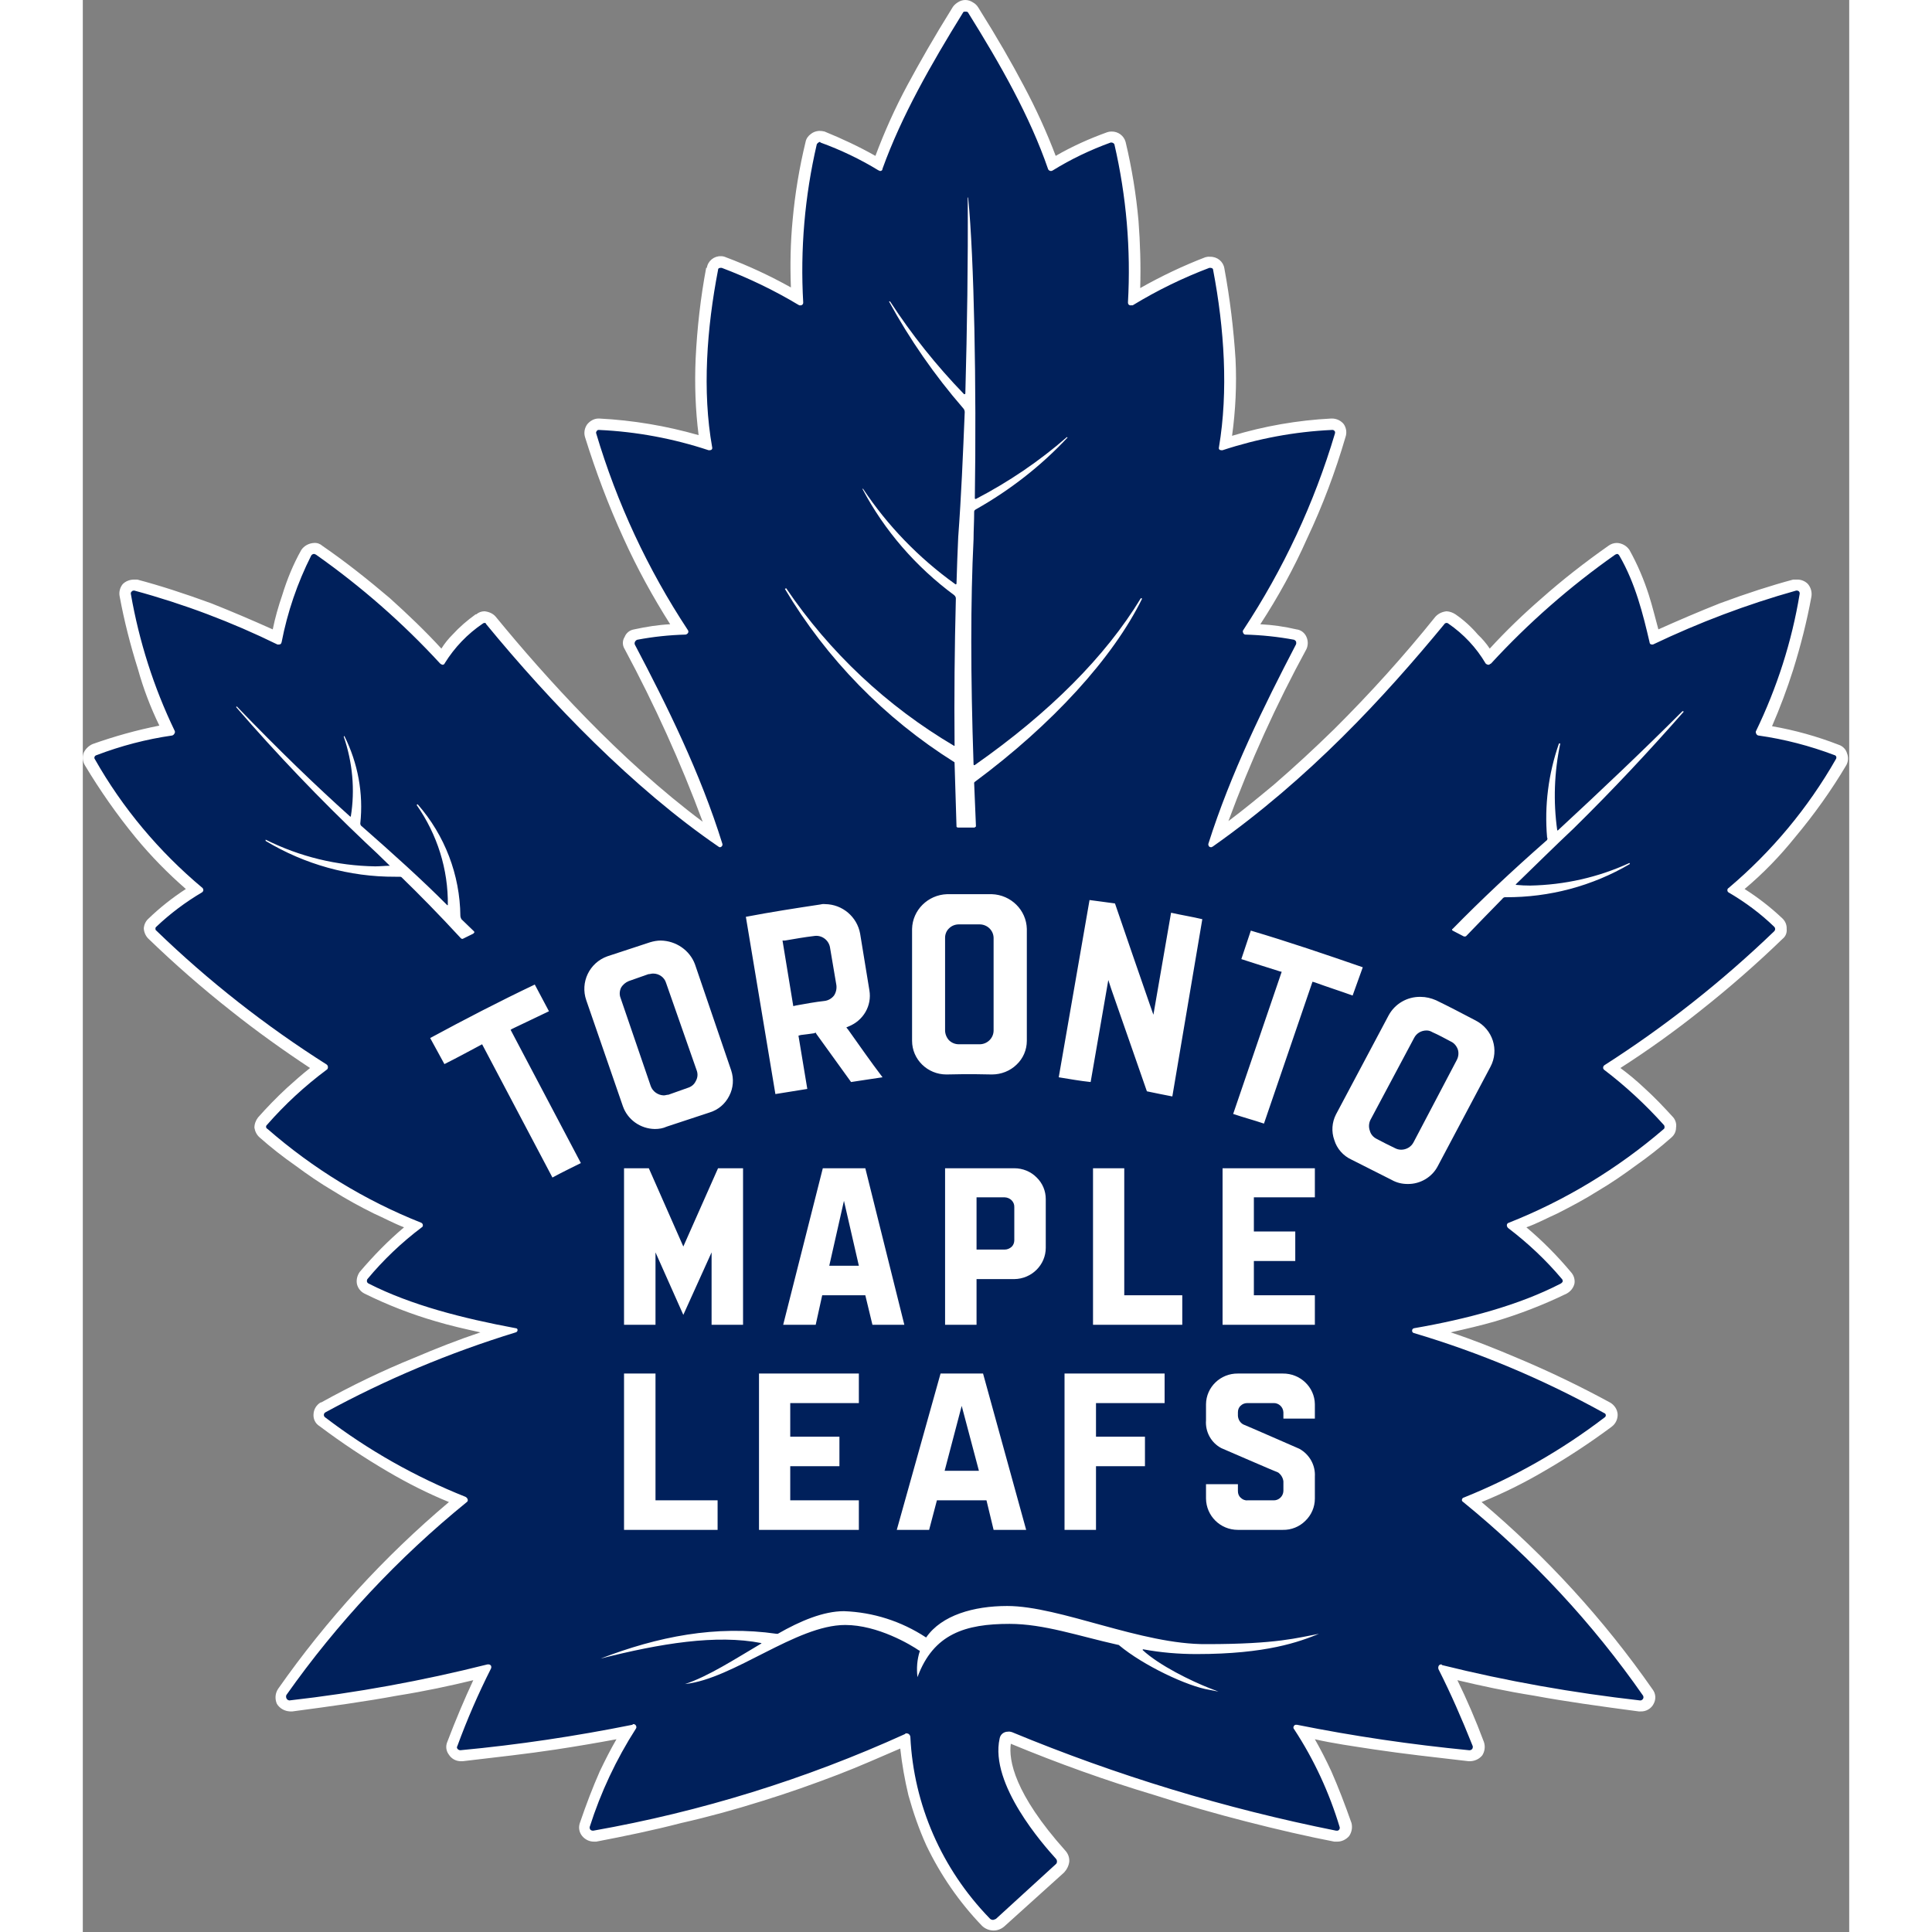 <?xml version="1.0" encoding="UTF-8"?>
<svg xmlns="http://www.w3.org/2000/svg" xmlns:xlink="http://www.w3.org/1999/xlink" width="32px" height="32px" viewBox="0 0 32 35" version="1.1">
<rect x="0" y="0" width="32" height="35" fill="#808080" stroke="none"/>
<g id="surface1">
<path style=" stroke:none;fill-rule:nonzero;fill:rgb(0%,12.549%,35.686%);fill-opacity:1;" d="M 24.781 18.867 C 24.676 18.812 24.566 18.75 24.449 18.699 C 24.418 18.68 24.383 18.668 24.344 18.668 C 24.246 18.668 24.16 18.719 24.117 18.805 L 23.324 20.293 C 23.297 20.352 23.293 20.422 23.316 20.484 C 23.332 20.547 23.375 20.598 23.434 20.629 C 23.539 20.684 23.656 20.746 23.766 20.797 C 23.801 20.816 23.84 20.828 23.883 20.828 C 23.977 20.828 24.066 20.777 24.109 20.691 L 24.891 19.203 C 24.922 19.145 24.93 19.074 24.91 19.012 C 24.887 18.949 24.844 18.895 24.781 18.867 Z M 13.523 22.93 L 14.059 22.93 L 13.789 21.754 Z M 15.922 25.469 L 15.613 26.645 L 16.234 26.645 Z M 15.871 18.918 L 16.254 18.918 C 16.391 18.914 16.5 18.801 16.5 18.668 L 16.5 16.988 C 16.5 16.855 16.391 16.746 16.254 16.746 L 15.871 16.746 C 15.734 16.746 15.625 16.855 15.621 16.988 L 15.621 18.668 C 15.621 18.73 15.648 18.797 15.691 18.844 C 15.738 18.891 15.801 18.918 15.871 18.918 Z M 12.922 18.215 C 13.094 18.184 13.266 18.152 13.449 18.133 C 13.512 18.121 13.57 18.086 13.609 18.035 C 13.648 17.984 13.664 17.914 13.652 17.848 L 13.535 17.156 C 13.508 17.023 13.379 16.934 13.246 16.957 C 13.074 16.977 12.902 17.008 12.73 17.039 L 12.688 17.039 L 12.879 18.227 Z M 16.703 21.691 L 16.191 21.691 L 16.191 22.637 L 16.703 22.637 C 16.75 22.637 16.793 22.617 16.828 22.586 C 16.859 22.555 16.875 22.512 16.875 22.469 L 16.875 21.867 C 16.879 21.773 16.801 21.695 16.703 21.691 Z M 16.703 21.691 "/>
<path style=" stroke:none;fill-rule:nonzero;fill:rgb(0%,12.549%,35.686%);fill-opacity:1;" d="M 16.5 34.875 C 16.449 34.875 16.402 34.855 16.363 34.824 C 15.953 34.402 15.621 33.914 15.375 33.387 C 15.246 33.102 15.141 32.809 15.066 32.504 C 14.98 32.18 14.926 31.852 14.906 31.516 C 14.051 31.91 13.172 32.25 12.27 32.523 C 11.289 32.832 10.293 33.078 9.281 33.262 L 9.25 33.262 C 9.199 33.258 9.152 33.234 9.121 33.195 C 9.098 33.156 9.09 33.105 9.098 33.059 C 9.281 32.461 9.543 31.891 9.879 31.359 C 8.887 31.559 7.883 31.707 6.871 31.801 L 6.848 31.801 C 6.797 31.805 6.75 31.781 6.719 31.738 C 6.688 31.695 6.68 31.641 6.699 31.59 C 6.859 31.141 7.051 30.703 7.266 30.277 C 6.117 30.559 4.949 30.766 3.773 30.898 L 3.754 30.898 C 3.695 30.895 3.641 30.863 3.613 30.812 C 3.59 30.762 3.594 30.703 3.625 30.656 C 4.531 29.363 5.613 28.191 6.84 27.18 C 5.949 26.816 5.113 26.34 4.352 25.766 C 4.309 25.734 4.285 25.68 4.289 25.629 C 4.285 25.574 4.316 25.523 4.363 25.5 C 5.391 24.934 6.477 24.469 7.598 24.117 C 6.75 23.965 5.926 23.703 5.145 23.34 C 5.098 23.324 5.066 23.281 5.07 23.234 C 5.059 23.188 5.07 23.141 5.102 23.109 C 5.371 22.773 5.68 22.473 6.023 22.215 C 5.527 22.012 5.047 21.77 4.59 21.492 C 4.121 21.207 3.684 20.883 3.27 20.523 C 3.207 20.473 3.195 20.379 3.25 20.316 C 3.566 19.957 3.918 19.629 4.301 19.34 C 3.762 18.996 3.242 18.625 2.746 18.227 C 2.227 17.82 1.73 17.391 1.258 16.934 C 1.23 16.902 1.215 16.859 1.215 16.82 C 1.215 16.781 1.23 16.742 1.258 16.715 C 1.496 16.488 1.758 16.289 2.039 16.117 C 1.676 15.812 1.34 15.473 1.043 15.109 C 0.703 14.695 0.398 14.262 0.121 13.805 C 0.102 13.766 0.098 13.723 0.109 13.68 C 0.129 13.637 0.164 13.602 0.207 13.586 C 0.637 13.422 1.082 13.301 1.535 13.227 C 1.176 12.449 0.918 11.625 0.773 10.781 C 0.762 10.738 0.773 10.691 0.809 10.656 C 0.832 10.617 0.879 10.594 0.926 10.594 C 0.941 10.59 0.953 10.594 0.969 10.605 C 1.844 10.844 2.695 11.16 3.516 11.547 C 3.621 11.016 3.805 10.5 4.055 10.016 C 4.082 9.965 4.133 9.934 4.191 9.934 C 4.227 9.934 4.262 9.945 4.289 9.965 C 4.703 10.262 5.105 10.582 5.488 10.918 C 5.848 11.23 6.188 11.559 6.508 11.906 C 6.684 11.637 6.914 11.402 7.18 11.211 C 7.207 11.191 7.242 11.18 7.277 11.18 C 7.32 11.184 7.363 11.203 7.395 11.234 C 8.359 12.41 9.828 14.016 11.434 15.16 C 11.023 13.973 10.516 12.82 9.914 11.715 C 9.887 11.676 9.883 11.625 9.902 11.582 C 9.926 11.539 9.965 11.508 10.008 11.496 C 10.277 11.445 10.551 11.414 10.824 11.402 C 10.117 10.309 9.566 9.125 9.195 7.883 C 9.184 7.836 9.195 7.785 9.227 7.75 C 9.254 7.707 9.297 7.684 9.344 7.684 L 9.355 7.684 C 10.012 7.719 10.66 7.836 11.285 8.031 C 11.207 7.527 11.184 7.02 11.211 6.508 C 11.234 5.961 11.297 5.414 11.402 4.871 C 11.414 4.797 11.477 4.746 11.551 4.746 C 11.57 4.742 11.59 4.746 11.605 4.758 C 12.066 4.93 12.508 5.141 12.934 5.387 C 12.914 4.922 12.922 4.461 12.965 4 C 13.004 3.527 13.082 3.055 13.191 2.594 C 13.207 2.527 13.27 2.48 13.34 2.477 C 13.359 2.477 13.379 2.48 13.395 2.488 C 13.75 2.617 14.09 2.777 14.414 2.973 C 14.754 1.984 15.312 1.051 15.848 0.18 C 15.879 0.133 15.93 0.105 15.988 0.105 C 16.043 0.105 16.094 0.133 16.125 0.18 C 16.48 0.734 16.727 1.176 16.953 1.586 C 17.188 2.035 17.395 2.496 17.574 2.973 C 17.891 2.773 18.227 2.613 18.578 2.488 C 18.598 2.48 18.613 2.477 18.633 2.477 C 18.707 2.473 18.77 2.523 18.785 2.594 C 18.898 3.055 18.977 3.527 19.02 4 C 19.062 4.461 19.07 4.926 19.039 5.387 C 19.465 5.137 19.906 4.926 20.367 4.758 C 20.387 4.75 20.402 4.746 20.422 4.746 C 20.5 4.746 20.562 4.801 20.582 4.871 C 20.688 5.414 20.75 5.961 20.777 6.508 C 20.801 7.02 20.777 7.527 20.699 8.031 C 21.324 7.832 21.973 7.719 22.629 7.684 C 22.68 7.684 22.727 7.707 22.758 7.75 C 22.793 7.781 22.801 7.832 22.777 7.875 C 22.41 9.117 21.863 10.301 21.152 11.391 C 21.426 11.402 21.699 11.438 21.965 11.496 C 22.012 11.504 22.051 11.535 22.07 11.582 C 22.094 11.625 22.094 11.672 22.07 11.715 C 21.516 12.789 20.938 13.941 20.539 15.148 C 22.297 13.891 23.625 12.398 24.578 11.234 C 24.613 11.199 24.66 11.18 24.707 11.18 C 24.738 11.18 24.77 11.191 24.793 11.211 C 25.062 11.398 25.293 11.633 25.469 11.906 C 25.785 11.551 26.125 11.219 26.484 10.906 C 26.859 10.582 27.27 10.27 27.688 9.965 C 27.715 9.945 27.746 9.934 27.781 9.934 C 27.836 9.934 27.891 9.961 27.922 10.004 C 28.184 10.488 28.363 11.008 28.457 11.547 C 29.277 11.156 30.129 10.84 31.008 10.594 L 31.051 10.594 C 31.094 10.594 31.137 10.613 31.168 10.645 C 31.195 10.684 31.211 10.727 31.211 10.773 C 31.059 11.617 30.801 12.438 30.438 13.219 C 30.895 13.289 31.34 13.41 31.766 13.574 C 31.812 13.59 31.848 13.625 31.863 13.672 C 31.883 13.715 31.875 13.766 31.852 13.805 C 31.586 14.262 31.281 14.699 30.941 15.109 C 30.641 15.473 30.305 15.812 29.934 16.117 C 30.219 16.285 30.48 16.484 30.719 16.715 C 30.746 16.742 30.762 16.781 30.762 16.82 C 30.762 16.863 30.746 16.902 30.719 16.934 C 30.25 17.391 29.754 17.82 29.238 18.227 C 28.734 18.625 28.211 18.992 27.676 19.34 C 28.062 19.625 28.414 19.949 28.727 20.316 C 28.777 20.379 28.77 20.473 28.703 20.523 C 28.297 20.883 27.859 21.207 27.395 21.492 C 26.934 21.77 26.453 22.012 25.949 22.215 C 26.297 22.473 26.609 22.773 26.883 23.109 C 26.914 23.141 26.926 23.188 26.914 23.234 C 26.91 23.281 26.875 23.324 26.828 23.34 C 26.055 23.711 25.234 23.973 24.387 24.117 C 25.504 24.473 26.586 24.938 27.609 25.5 C 27.66 25.527 27.691 25.574 27.695 25.629 C 27.699 25.68 27.676 25.73 27.633 25.766 C 26.711 26.426 25.941 26.875 25.137 27.191 C 26.367 28.195 27.449 29.359 28.352 30.656 C 28.391 30.703 28.395 30.773 28.359 30.824 C 28.336 30.879 28.281 30.91 28.223 30.91 C 28.215 30.906 28.207 30.902 28.199 30.898 C 27.027 30.766 25.863 30.559 24.719 30.277 C 24.91 30.676 25.105 31.129 25.285 31.59 C 25.301 31.641 25.293 31.695 25.266 31.738 C 25.234 31.777 25.188 31.801 25.137 31.801 L 25.113 31.801 C 24.102 31.711 23.098 31.562 22.105 31.359 C 22.434 31.895 22.691 32.465 22.875 33.059 C 22.895 33.109 22.887 33.164 22.855 33.207 C 22.82 33.246 22.773 33.266 22.727 33.27 C 22.715 33.273 22.703 33.27 22.695 33.262 C 21.602 33.043 20.52 32.766 19.457 32.43 C 18.418 32.105 17.453 31.758 16.801 31.477 C 16.789 31.465 16.789 31.465 16.781 31.465 C 16.754 31.465 16.727 31.48 16.715 31.508 C 16.652 31.832 16.77 32.254 17.07 32.734 C 17.258 33.039 17.477 33.324 17.723 33.586 L 17.723 33.598 C 17.785 33.672 17.781 33.777 17.711 33.848 L 16.621 34.824 C 16.59 34.855 16.547 34.875 16.5 34.875 Z M 16.5 34.875 "/>
<path style=" stroke:none;fill-rule:nonzero;fill:rgb(100%,100%,100%);fill-opacity:1;" d="M 15.988 0 C 15.945 0 15.906 0.012 15.871 0.031 C 15.828 0.055 15.789 0.086 15.762 0.125 C 15.41 0.691 15.164 1.125 14.938 1.543 C 14.715 1.957 14.523 2.387 14.359 2.824 C 14.062 2.656 13.754 2.512 13.438 2.383 C 13.406 2.375 13.375 2.371 13.34 2.371 C 13.285 2.375 13.234 2.391 13.191 2.426 C 13.141 2.461 13.105 2.512 13.094 2.57 C 12.98 3.039 12.902 3.512 12.859 3.988 C 12.82 4.395 12.812 4.801 12.828 5.207 C 12.449 4.996 12.055 4.812 11.648 4.66 C 11.621 4.648 11.594 4.641 11.562 4.641 C 11.434 4.637 11.324 4.727 11.305 4.852 L 11.293 4.852 C 11.191 5.395 11.129 5.945 11.102 6.5 C 11.082 6.961 11.098 7.426 11.156 7.883 C 10.57 7.715 9.965 7.613 9.355 7.582 L 9.344 7.582 C 9.262 7.582 9.188 7.625 9.137 7.688 C 9.09 7.754 9.074 7.84 9.098 7.918 C 9.293 8.543 9.523 9.156 9.797 9.754 C 10.039 10.289 10.324 10.809 10.641 11.309 C 10.422 11.32 10.203 11.355 9.988 11.402 C 9.91 11.414 9.844 11.465 9.816 11.539 C 9.773 11.605 9.773 11.691 9.816 11.758 C 10.359 12.77 10.832 13.812 11.23 14.887 C 9.73 13.766 8.383 12.273 7.48 11.172 C 7.43 11.113 7.355 11.082 7.277 11.074 C 7.223 11.074 7.168 11.094 7.129 11.129 L 7.117 11.129 C 6.965 11.238 6.824 11.359 6.699 11.496 C 6.621 11.574 6.555 11.656 6.496 11.75 C 6.207 11.434 5.887 11.129 5.562 10.836 C 5.176 10.508 4.77 10.184 4.344 9.891 C 4.301 9.852 4.246 9.832 4.191 9.836 C 4.098 9.84 4.008 9.887 3.957 9.965 C 3.812 10.223 3.699 10.5 3.613 10.781 C 3.543 10.984 3.484 11.191 3.441 11.402 C 3.066 11.234 2.691 11.074 2.328 10.93 C 1.836 10.75 1.387 10.605 0.988 10.5 L 0.926 10.5 C 0.848 10.5 0.773 10.531 0.723 10.582 C 0.672 10.645 0.652 10.727 0.668 10.805 C 0.75 11.25 0.863 11.691 1 12.125 C 1.098 12.477 1.227 12.816 1.387 13.145 C 0.973 13.227 0.57 13.34 0.176 13.48 C 0.105 13.512 0.047 13.57 0.016 13.637 C -0.012 13.711 -0.004 13.793 0.035 13.859 C 0.309 14.316 0.617 14.758 0.957 15.172 C 1.234 15.508 1.539 15.82 1.867 16.105 C 1.625 16.262 1.398 16.441 1.191 16.641 C 1.141 16.684 1.109 16.75 1.105 16.82 C 1.109 16.891 1.141 16.961 1.191 17.008 C 1.664 17.465 2.164 17.902 2.68 18.309 C 3.141 18.676 3.625 19.023 4.117 19.348 C 3.969 19.465 3.828 19.59 3.699 19.707 C 3.508 19.883 3.336 20.062 3.176 20.242 C 3.133 20.297 3.109 20.363 3.109 20.43 C 3.121 20.5 3.152 20.562 3.207 20.609 C 3.41 20.789 3.625 20.957 3.848 21.113 C 4.07 21.277 4.297 21.434 4.535 21.574 C 4.773 21.723 5.02 21.859 5.273 21.984 C 5.457 22.066 5.637 22.164 5.82 22.234 C 5.527 22.48 5.262 22.754 5.016 23.043 C 4.973 23.105 4.953 23.18 4.965 23.254 C 4.98 23.332 5.031 23.398 5.102 23.434 C 5.52 23.641 5.953 23.809 6.398 23.938 C 6.645 24.012 6.914 24.074 7.203 24.137 C 6.797 24.273 6.398 24.43 6.004 24.598 C 5.426 24.832 4.863 25.105 4.32 25.406 L 4.309 25.406 C 4.234 25.449 4.184 25.531 4.18 25.617 C 4.172 25.703 4.211 25.789 4.289 25.836 C 4.684 26.133 5.094 26.406 5.52 26.656 C 5.879 26.867 6.25 27.055 6.633 27.211 C 5.457 28.203 4.418 29.34 3.539 30.594 C 3.484 30.676 3.477 30.777 3.516 30.867 C 3.566 30.949 3.656 31 3.754 31.004 L 3.797 31.004 C 4.504 30.91 5.125 30.824 5.691 30.719 C 6.207 30.637 6.656 30.539 7.074 30.438 C 6.914 30.781 6.754 31.16 6.602 31.559 C 6.57 31.637 6.582 31.723 6.633 31.789 C 6.68 31.863 6.762 31.906 6.848 31.906 L 6.883 31.906 C 7.512 31.832 8.07 31.77 8.562 31.695 C 8.969 31.633 9.336 31.57 9.668 31.508 C 9.559 31.695 9.465 31.883 9.367 32.086 C 9.238 32.379 9.121 32.684 9.004 33.027 C 8.977 33.109 8.992 33.195 9.047 33.262 C 9.098 33.324 9.176 33.363 9.258 33.363 L 9.301 33.363 C 9.828 33.262 10.34 33.156 10.836 33.027 C 11.336 32.914 11.832 32.777 12.301 32.629 C 12.773 32.484 13.246 32.316 13.684 32.148 C 14.07 32 14.445 31.832 14.809 31.676 C 14.84 31.961 14.891 32.246 14.957 32.523 C 15.043 32.832 15.148 33.137 15.281 33.43 C 15.535 33.961 15.875 34.457 16.289 34.887 C 16.344 34.941 16.422 34.973 16.5 34.973 C 16.574 34.973 16.641 34.945 16.695 34.898 L 17.777 33.922 C 17.828 33.867 17.863 33.797 17.871 33.723 C 17.875 33.648 17.848 33.578 17.797 33.523 C 16.875 32.492 16.77 31.883 16.812 31.59 C 17.668 31.945 18.539 32.258 19.426 32.523 C 19.984 32.703 20.531 32.859 21.066 32.996 C 21.645 33.145 22.191 33.27 22.672 33.363 L 22.727 33.363 C 22.809 33.363 22.887 33.324 22.941 33.262 C 22.988 33.191 23.004 33.109 22.984 33.027 C 22.863 32.684 22.746 32.379 22.617 32.086 C 22.523 31.883 22.426 31.695 22.32 31.508 C 22.641 31.582 23.004 31.633 23.41 31.695 C 23.914 31.77 24.461 31.832 25.105 31.906 L 25.137 31.906 C 25.219 31.902 25.297 31.867 25.352 31.801 C 25.398 31.73 25.41 31.641 25.383 31.559 C 25.234 31.16 25.07 30.781 24.902 30.438 C 25.328 30.539 25.777 30.637 26.293 30.719 C 26.859 30.824 27.48 30.91 28.188 31.004 L 28.223 31.004 C 28.32 31.008 28.414 30.953 28.457 30.867 C 28.504 30.781 28.496 30.68 28.438 30.605 C 27.559 29.344 26.52 28.207 25.34 27.211 C 25.727 27.055 26.105 26.867 26.465 26.656 C 26.891 26.41 27.301 26.141 27.695 25.848 C 27.77 25.793 27.809 25.707 27.805 25.617 C 27.797 25.527 27.742 25.449 27.664 25.406 C 27.117 25.109 26.559 24.84 25.98 24.598 C 25.586 24.43 25.191 24.273 24.781 24.137 C 25.062 24.074 25.328 24.012 25.586 23.938 C 26.031 23.805 26.465 23.637 26.883 23.434 C 26.953 23.395 27.004 23.332 27.023 23.254 C 27.035 23.18 27.012 23.102 26.957 23.043 C 26.715 22.754 26.445 22.48 26.152 22.234 C 26.348 22.164 26.527 22.066 26.711 21.984 C 26.957 21.859 27.215 21.723 27.449 21.574 C 27.688 21.434 27.914 21.277 28.137 21.113 C 28.359 20.957 28.574 20.789 28.777 20.609 C 28.832 20.562 28.863 20.5 28.863 20.43 C 28.875 20.363 28.855 20.293 28.812 20.242 C 28.648 20.062 28.48 19.883 28.285 19.707 C 28.148 19.578 28.008 19.461 27.855 19.348 C 28.355 19.027 28.84 18.68 29.305 18.309 C 29.82 17.902 30.32 17.465 30.793 17.008 C 30.848 16.965 30.875 16.898 30.867 16.828 C 30.871 16.758 30.844 16.691 30.793 16.641 C 30.582 16.441 30.352 16.262 30.105 16.105 C 30.441 15.824 30.746 15.508 31.016 15.172 C 31.363 14.758 31.676 14.32 31.949 13.859 C 31.984 13.793 31.988 13.715 31.961 13.648 C 31.941 13.574 31.883 13.516 31.809 13.492 C 31.418 13.34 31.012 13.227 30.602 13.156 C 30.746 12.824 30.875 12.48 30.984 12.137 C 31.121 11.699 31.234 11.254 31.316 10.805 C 31.328 10.723 31.305 10.645 31.254 10.582 C 31.203 10.527 31.125 10.496 31.051 10.5 L 30.984 10.5 C 30.59 10.605 30.141 10.75 29.656 10.93 C 29.293 11.074 28.918 11.234 28.543 11.402 C 28.488 11.203 28.438 10.992 28.371 10.781 C 28.281 10.5 28.164 10.223 28.02 9.965 C 27.969 9.887 27.883 9.84 27.793 9.836 C 27.734 9.836 27.68 9.855 27.633 9.891 C 27.211 10.188 26.805 10.504 26.422 10.844 C 26.094 11.129 25.781 11.43 25.488 11.75 C 25.426 11.656 25.355 11.574 25.273 11.496 C 25.156 11.359 25.02 11.234 24.867 11.129 C 24.82 11.098 24.766 11.078 24.707 11.074 C 24.629 11.082 24.559 11.113 24.504 11.172 C 23.934 11.883 23.32 12.562 22.672 13.207 C 22.309 13.562 21.945 13.898 21.578 14.215 C 21.301 14.445 21.031 14.668 20.754 14.875 C 21.148 13.805 21.621 12.762 22.168 11.758 C 22.199 11.688 22.199 11.609 22.168 11.539 C 22.137 11.465 22.066 11.41 21.988 11.402 C 21.773 11.352 21.555 11.32 21.332 11.309 C 21.656 10.812 21.941 10.293 22.18 9.754 C 22.461 9.16 22.691 8.547 22.875 7.918 C 22.902 7.84 22.891 7.754 22.844 7.684 C 22.793 7.621 22.715 7.582 22.629 7.582 L 22.617 7.582 C 22.008 7.613 21.402 7.719 20.82 7.895 C 20.883 7.438 20.906 6.973 20.883 6.508 C 20.848 5.957 20.781 5.406 20.68 4.859 C 20.66 4.738 20.551 4.648 20.422 4.652 C 20.395 4.648 20.363 4.652 20.336 4.66 C 19.93 4.816 19.535 5.004 19.156 5.219 C 19.168 4.812 19.156 4.406 19.125 4 C 19.082 3.52 19.004 3.043 18.891 2.57 C 18.859 2.457 18.754 2.379 18.633 2.383 C 18.609 2.383 18.582 2.387 18.559 2.395 C 18.234 2.512 17.922 2.652 17.625 2.824 C 17.461 2.391 17.266 1.965 17.047 1.555 C 16.824 1.133 16.578 0.703 16.223 0.137 C 16.199 0.098 16.168 0.066 16.125 0.043 C 16.086 0.016 16.035 0 15.988 0 Z M 15.988 0.211 C 16.008 0.211 16.031 0.211 16.039 0.23 C 16.621 1.164 17.156 2.102 17.488 3.066 C 17.496 3.086 17.52 3.098 17.539 3.098 C 17.551 3.098 17.562 3.094 17.574 3.086 C 17.902 2.883 18.254 2.715 18.621 2.582 L 18.633 2.582 C 18.656 2.582 18.676 2.594 18.688 2.613 C 18.906 3.555 18.988 4.52 18.934 5.48 C 18.934 5.496 18.938 5.508 18.949 5.52 C 18.957 5.527 18.973 5.535 18.988 5.531 L 19.02 5.531 C 19.461 5.262 19.926 5.035 20.41 4.852 L 20.422 4.852 C 20.445 4.852 20.477 4.859 20.477 4.891 C 20.68 5.953 20.754 7.086 20.582 8.105 C 20.574 8.137 20.594 8.156 20.625 8.156 L 20.648 8.156 C 21.289 7.945 21.953 7.82 22.629 7.789 L 22.641 7.789 C 22.656 7.789 22.668 7.797 22.68 7.812 C 22.688 7.824 22.688 7.84 22.684 7.852 C 22.309 9.113 21.75 10.312 21.023 11.414 C 21.012 11.426 21.012 11.445 21.02 11.461 C 21.023 11.477 21.039 11.492 21.055 11.496 C 21.352 11.504 21.652 11.535 21.945 11.59 C 21.961 11.598 21.973 11.609 21.98 11.625 C 21.984 11.641 21.984 11.66 21.977 11.676 C 21.398 12.789 20.797 14.004 20.391 15.285 C 20.387 15.301 20.391 15.316 20.402 15.332 C 20.41 15.344 20.426 15.348 20.445 15.348 C 20.453 15.348 20.453 15.34 20.465 15.34 C 22.223 14.102 23.582 12.621 24.664 11.309 C 24.672 11.293 24.691 11.285 24.707 11.285 C 24.719 11.285 24.73 11.289 24.738 11.297 C 25.016 11.488 25.246 11.734 25.414 12.02 C 25.43 12.035 25.449 12.043 25.469 12.043 C 25.48 12.043 25.488 12.031 25.512 12.02 C 26.188 11.285 26.941 10.625 27.762 10.047 C 27.77 10.043 27.781 10.039 27.793 10.035 C 27.812 10.035 27.824 10.047 27.836 10.066 C 28.125 10.562 28.266 11.129 28.383 11.633 C 28.383 11.645 28.387 11.656 28.395 11.664 C 28.402 11.672 28.414 11.676 28.426 11.676 L 28.445 11.676 C 29.281 11.277 30.148 10.949 31.039 10.699 L 31.051 10.699 C 31.066 10.699 31.082 10.703 31.094 10.719 C 31.102 10.73 31.105 10.746 31.102 10.762 C 30.961 11.621 30.691 12.461 30.309 13.25 C 30.305 13.266 30.309 13.281 30.316 13.293 C 30.324 13.309 30.336 13.32 30.352 13.324 C 30.828 13.391 31.289 13.512 31.734 13.68 C 31.75 13.684 31.762 13.695 31.766 13.711 C 31.77 13.727 31.766 13.742 31.758 13.754 C 31.254 14.637 30.598 15.426 29.816 16.086 C 29.801 16.094 29.793 16.109 29.793 16.125 C 29.793 16.145 29.801 16.16 29.816 16.168 C 30.117 16.344 30.395 16.551 30.641 16.789 C 30.664 16.812 30.664 16.848 30.641 16.871 C 29.699 17.777 28.672 18.59 27.566 19.297 C 27.555 19.305 27.543 19.32 27.543 19.336 C 27.539 19.352 27.547 19.367 27.559 19.379 C 27.949 19.676 28.312 20.012 28.641 20.379 C 28.66 20.398 28.66 20.441 28.641 20.453 C 27.809 21.168 26.859 21.746 25.832 22.152 C 25.789 22.164 25.789 22.215 25.82 22.246 C 26.18 22.52 26.508 22.828 26.797 23.172 C 26.809 23.184 26.812 23.203 26.809 23.219 C 26.801 23.234 26.789 23.246 26.773 23.254 C 26.016 23.645 25.082 23.895 24.117 24.062 C 24.098 24.066 24.082 24.082 24.082 24.102 C 24.078 24.121 24.09 24.141 24.109 24.148 C 25.309 24.504 26.465 24.992 27.559 25.598 C 27.574 25.602 27.59 25.617 27.59 25.633 C 27.594 25.652 27.582 25.672 27.566 25.68 C 26.789 26.273 25.934 26.762 25.02 27.129 C 25 27.133 24.988 27.148 24.984 27.168 C 24.98 27.184 24.992 27.203 25.008 27.211 C 26.254 28.227 27.352 29.406 28.266 30.719 C 28.273 30.734 28.277 30.758 28.266 30.773 C 28.258 30.789 28.242 30.801 28.223 30.805 L 28.211 30.805 C 27 30.668 25.801 30.457 24.621 30.164 C 24.621 30.16 24.621 30.156 24.617 30.156 C 24.617 30.152 24.613 30.152 24.609 30.152 C 24.566 30.152 24.547 30.195 24.559 30.238 C 24.781 30.676 24.984 31.141 25.18 31.633 C 25.184 31.648 25.18 31.668 25.172 31.684 C 25.16 31.695 25.145 31.707 25.125 31.707 L 25.113 31.707 C 24.066 31.605 23.027 31.453 21.996 31.246 L 21.988 31.246 C 21.965 31.242 21.945 31.254 21.938 31.273 C 21.926 31.289 21.93 31.312 21.945 31.328 C 22.305 31.875 22.582 32.477 22.77 33.102 C 22.773 33.117 22.77 33.137 22.758 33.148 C 22.75 33.16 22.73 33.168 22.715 33.164 L 22.703 33.164 C 20.691 32.762 18.727 32.164 16.832 31.379 C 16.809 31.371 16.785 31.367 16.758 31.371 C 16.684 31.371 16.621 31.422 16.609 31.496 C 16.426 32.324 17.41 33.43 17.625 33.668 C 17.641 33.684 17.648 33.703 17.648 33.723 C 17.648 33.742 17.641 33.762 17.625 33.773 L 16.543 34.762 C 16.527 34.77 16.508 34.777 16.492 34.781 C 16.465 34.781 16.441 34.77 16.426 34.75 C 15.562 33.859 15.051 32.695 14.992 31.465 C 14.988 31.43 14.961 31.402 14.926 31.402 C 14.914 31.398 14.902 31.402 14.895 31.414 C 13.098 32.23 11.199 32.82 9.25 33.164 L 9.238 33.164 C 9.219 33.164 9.203 33.156 9.191 33.141 C 9.184 33.129 9.18 33.109 9.184 33.094 C 9.383 32.469 9.664 31.871 10.02 31.316 C 10.031 31.301 10.031 31.281 10.023 31.266 C 10.016 31.246 9.996 31.234 9.977 31.234 C 9.965 31.234 9.965 31.234 9.957 31.246 C 8.926 31.453 7.887 31.609 6.84 31.707 C 6.797 31.707 6.762 31.664 6.785 31.633 C 6.961 31.152 7.164 30.684 7.395 30.227 C 7.402 30.211 7.402 30.191 7.395 30.176 C 7.387 30.164 7.371 30.152 7.352 30.152 L 7.332 30.152 C 6.152 30.449 4.953 30.668 3.742 30.805 C 3.719 30.801 3.699 30.789 3.691 30.77 C 3.68 30.75 3.68 30.727 3.688 30.707 C 4.609 29.402 5.707 28.227 6.957 27.211 C 6.988 27.191 6.977 27.141 6.934 27.117 C 6.023 26.754 5.172 26.273 4.395 25.68 C 4.379 25.672 4.367 25.652 4.367 25.633 C 4.367 25.613 4.379 25.594 4.395 25.586 C 5.492 24.988 6.648 24.504 7.844 24.137 C 7.887 24.125 7.887 24.062 7.844 24.062 C 6.883 23.883 5.949 23.645 5.18 23.254 C 5.164 23.246 5.152 23.234 5.148 23.219 C 5.145 23.203 5.148 23.184 5.156 23.172 C 5.445 22.824 5.777 22.508 6.141 22.234 C 6.156 22.227 6.164 22.207 6.16 22.191 C 6.16 22.176 6.148 22.16 6.133 22.152 C 5.109 21.746 4.168 21.168 3.348 20.453 C 3.332 20.445 3.324 20.434 3.32 20.418 C 3.32 20.402 3.324 20.387 3.336 20.379 C 3.66 20.008 4.02 19.676 4.418 19.379 C 4.434 19.371 4.441 19.352 4.441 19.332 C 4.441 19.316 4.434 19.297 4.418 19.285 C 3.309 18.582 2.273 17.77 1.332 16.859 C 1.32 16.852 1.316 16.84 1.316 16.824 C 1.316 16.809 1.32 16.797 1.332 16.789 C 1.582 16.551 1.859 16.344 2.156 16.168 C 2.172 16.16 2.18 16.145 2.184 16.129 C 2.184 16.113 2.18 16.098 2.168 16.086 C 1.379 15.426 0.719 14.637 0.219 13.754 C 0.207 13.738 0.207 13.723 0.215 13.707 C 0.219 13.695 0.234 13.684 0.25 13.68 C 0.691 13.512 1.152 13.391 1.621 13.324 C 1.641 13.316 1.652 13.305 1.66 13.289 C 1.672 13.273 1.672 13.254 1.664 13.238 C 1.285 12.453 1.02 11.617 0.871 10.762 C 0.867 10.746 0.871 10.73 0.883 10.719 C 0.895 10.703 0.91 10.699 0.926 10.699 L 0.934 10.699 C 1.828 10.941 2.699 11.27 3.527 11.676 L 3.551 11.676 C 3.582 11.676 3.594 11.664 3.602 11.633 C 3.707 11.09 3.887 10.562 4.137 10.066 C 4.148 10.047 4.168 10.035 4.191 10.035 C 4.203 10.035 4.215 10.047 4.223 10.047 C 5.043 10.625 5.797 11.285 6.473 12.02 C 6.484 12.031 6.5 12.039 6.516 12.043 C 6.539 12.043 6.551 12.031 6.559 12.012 C 6.734 11.73 6.969 11.484 7.246 11.297 C 7.254 11.289 7.266 11.285 7.277 11.285 C 7.289 11.285 7.301 11.285 7.309 11.309 C 8.465 12.715 9.965 14.277 11.52 15.34 C 11.531 15.348 11.531 15.348 11.543 15.348 C 11.559 15.348 11.57 15.34 11.578 15.328 C 11.59 15.316 11.59 15.301 11.586 15.285 C 11.188 14.004 10.586 12.789 10 11.676 C 9.988 11.641 10.008 11.605 10.043 11.59 C 10.332 11.535 10.625 11.504 10.922 11.496 C 10.938 11.492 10.957 11.48 10.965 11.465 C 10.973 11.449 10.973 11.43 10.961 11.414 C 10.234 10.312 9.676 9.113 9.301 7.852 C 9.297 7.84 9.297 7.824 9.309 7.812 C 9.316 7.797 9.328 7.789 9.344 7.789 L 9.355 7.789 C 10.031 7.82 10.699 7.945 11.336 8.156 L 11.359 8.156 C 11.371 8.156 11.387 8.152 11.395 8.141 C 11.402 8.133 11.406 8.117 11.402 8.105 C 11.219 7.086 11.305 5.941 11.508 4.891 C 11.508 4.859 11.531 4.852 11.562 4.852 L 11.574 4.852 C 12.059 5.035 12.523 5.258 12.965 5.523 C 12.977 5.531 12.988 5.535 13 5.531 C 13.012 5.535 13.027 5.527 13.035 5.52 C 13.047 5.508 13.051 5.496 13.051 5.48 C 12.996 4.52 13.078 3.555 13.297 2.613 C 13.309 2.594 13.328 2.578 13.352 2.57 C 13.355 2.57 13.355 2.574 13.359 2.574 C 13.363 2.578 13.363 2.578 13.363 2.582 C 13.73 2.715 14.082 2.883 14.414 3.086 C 14.422 3.086 14.434 3.098 14.445 3.098 C 14.457 3.098 14.469 3.094 14.477 3.086 C 14.484 3.078 14.488 3.066 14.488 3.055 C 14.832 2.102 15.367 1.164 15.945 0.23 C 15.953 0.211 15.965 0.211 15.988 0.211 Z M 15.988 0.211 "/>
<path style=" stroke:none;fill-rule:nonzero;fill:rgb(0%,12.549%,35.686%);fill-opacity:1;" d="M 25.973 16.031 C 26.059 16.031 26.145 16.043 26.23 16.043 C 26.848 16.031 27.457 15.891 28.02 15.633 L 28.027 15.645 C 27.352 16.051 26.57 16.258 25.777 16.242 C 25.754 16.242 25.73 16.254 25.715 16.273 C 25.469 16.523 25.254 16.746 25.062 16.957 C 25.051 16.965 25.051 16.965 25.039 16.965 L 25.027 16.965 L 24.816 16.859 C 24.809 16.855 24.805 16.848 24.805 16.84 C 24.805 16.832 24.809 16.824 24.816 16.82 C 25.34 16.293 25.906 15.758 26.508 15.234 C 26.527 15.219 26.539 15.195 26.539 15.172 C 26.477 14.598 26.547 14.016 26.742 13.469 L 26.766 13.469 C 26.656 13.988 26.637 14.52 26.711 15.043 L 26.723 15.043 C 27.523 14.309 28.266 13.598 28.98 12.883 L 29.004 12.891 C 28.395 13.598 27.719 14.309 27.012 15.004 C 26.668 15.328 26.316 15.664 25.973 16.02 L 25.961 16.02 Z M 25.5 19.328 L 24.547 21.125 C 24.449 21.328 24.234 21.457 24 21.449 C 23.898 21.449 23.801 21.426 23.711 21.375 C 23.465 21.25 23.23 21.133 22.984 21.02 C 22.68 20.859 22.559 20.492 22.703 20.188 L 23.656 18.395 C 23.824 18.094 24.199 17.973 24.516 18.121 C 24.75 18.234 24.996 18.363 25.234 18.488 C 25.543 18.648 25.664 19.023 25.5 19.328 Z M 20.176 29.965 C 19.852 29.961 19.531 29.938 19.211 29.891 L 19.199 29.891 C 19.5 30.172 20.078 30.457 20.41 30.582 L 20.574 30.645 L 20.41 30.625 C 20.016 30.562 19.211 30.184 18.773 29.805 C 18.762 29.797 18.762 29.797 18.75 29.797 C 18.035 29.637 17.41 29.418 16.789 29.418 C 15.988 29.418 15.41 29.598 15.121 30.383 C 15.102 30.227 15.113 30.062 15.164 29.91 C 15.164 29.906 15.16 29.906 15.16 29.902 C 15.156 29.902 15.156 29.898 15.152 29.898 C 15 29.797 14.402 29.438 13.812 29.438 C 12.922 29.438 11.789 30.414 10.91 30.508 C 11.328 30.371 11.809 30.059 12.293 29.773 L 12.293 29.766 C 11.477 29.605 10.461 29.773 9.379 30.047 C 10.418 29.648 11.465 29.438 12.57 29.605 C 12.582 29.605 12.582 29.605 12.59 29.598 C 13 29.363 13.418 29.188 13.789 29.188 C 14.32 29.207 14.828 29.371 15.27 29.66 C 15.281 29.668 15.281 29.668 15.281 29.66 C 15.559 29.262 16.137 29.102 16.746 29.102 C 17.703 29.102 19.18 29.797 20.359 29.797 C 21.645 29.797 22.02 29.68 22.395 29.598 C 22.039 29.742 21.461 29.965 20.176 29.965 Z M 9.504 17.324 C 9.762 17.238 10.02 17.156 10.277 17.07 C 10.34 17.051 10.406 17.039 10.469 17.039 C 10.746 17.039 10.992 17.215 11.082 17.469 L 11.746 19.391 C 11.797 19.543 11.785 19.711 11.711 19.852 C 11.637 20 11.508 20.109 11.348 20.156 C 11.09 20.242 10.836 20.324 10.578 20.41 C 10.512 20.441 10.438 20.453 10.363 20.453 C 10.102 20.449 9.871 20.285 9.785 20.043 L 9.121 18.121 C 9.012 17.797 9.18 17.445 9.504 17.324 Z M 8.5 21.332 L 7.234 18.918 L 7.191 18.941 C 6.977 19.055 6.762 19.172 6.551 19.277 L 6.293 18.805 C 6.914 18.469 7.547 18.141 8.188 17.836 L 8.434 18.32 C 8.219 18.426 8.008 18.531 7.781 18.637 L 7.75 18.656 L 9.023 21.07 C 8.852 21.156 8.672 21.238 8.5 21.332 Z M 5.777 15.895 C 5.766 15.883 5.758 15.875 5.746 15.875 L 5.66 15.875 C 4.832 15.883 4.016 15.656 3.312 15.223 L 3.312 15.211 C 3.93 15.52 4.605 15.684 5.297 15.695 C 5.383 15.695 5.477 15.684 5.562 15.684 C 5.414 15.527 5.262 15.379 5.125 15.254 C 4.297 14.48 3.516 13.664 2.777 12.809 L 2.789 12.797 C 3.559 13.598 4.234 14.246 4.844 14.793 L 4.855 14.793 C 4.934 14.309 4.887 13.809 4.727 13.344 L 4.738 13.332 C 4.984 13.824 5.086 14.375 5.027 14.918 C 5.027 14.941 5.039 14.961 5.059 14.973 C 5.605 15.453 6.133 15.926 6.602 16.398 C 6.609 15.754 6.414 15.117 6.047 14.582 L 6.055 14.57 C 6.551 15.133 6.828 15.848 6.84 16.59 C 6.84 16.609 6.84 16.629 6.859 16.641 C 6.934 16.723 7.008 16.797 7.086 16.871 L 7.086 16.891 C 7.086 16.902 7.086 16.902 7.074 16.914 L 6.883 17.008 L 6.871 17.008 C 6.859 17.008 6.848 17.008 6.848 16.996 C 6.441 16.555 6.09 16.199 5.777 15.895 Z M 11.391 24 L 11.391 22.688 L 10.879 23.82 L 10.375 22.688 L 10.375 24 L 9.805 24 L 9.805 21.164 L 10.254 21.164 L 10.879 22.582 L 11.508 21.164 L 11.961 21.164 L 11.961 24 Z M 11.5 27.18 L 11.5 27.715 L 9.805 27.715 L 9.805 24.883 L 10.375 24.883 L 10.375 27.18 Z M 13.363 16.387 C 13.391 16.379 13.418 16.375 13.449 16.379 C 13.766 16.379 14.031 16.605 14.082 16.914 L 14.25 17.941 C 14.297 18.215 14.145 18.484 13.887 18.594 L 13.832 18.613 L 13.867 18.656 C 14.07 18.949 14.285 19.234 14.488 19.527 C 14.305 19.547 14.113 19.57 13.918 19.602 C 13.715 19.309 13.5 19.023 13.297 18.73 L 13.277 18.707 L 13.254 18.719 C 13.168 18.73 13.094 18.742 13.008 18.75 L 12.965 18.762 L 13.125 19.727 C 12.934 19.758 12.742 19.789 12.559 19.832 L 12.023 16.609 C 12.461 16.523 12.914 16.453 13.363 16.387 Z M 16.875 23.172 L 16.191 23.172 L 16.191 24 L 15.621 24 L 15.621 21.164 L 16.875 21.164 C 17.027 21.164 17.172 21.223 17.277 21.328 C 17.387 21.434 17.445 21.574 17.445 21.723 L 17.445 22.605 C 17.445 22.914 17.191 23.168 16.875 23.172 Z M 15.023 18.855 L 15.023 16.828 C 15.031 16.488 15.309 16.211 15.656 16.199 L 16.469 16.199 C 16.816 16.211 17.094 16.488 17.102 16.828 L 17.102 18.855 C 17.102 19.02 17.035 19.176 16.914 19.289 C 16.797 19.402 16.637 19.465 16.469 19.465 C 16.02 19.453 15.719 19.465 15.645 19.465 C 15.48 19.465 15.32 19.402 15.203 19.289 C 15.086 19.172 15.02 19.02 15.023 18.855 Z M 15.539 24.883 L 16.32 24.883 L 17.09 27.715 L 16.5 27.715 L 16.371 27.18 L 15.473 27.18 L 15.332 27.715 L 14.746 27.715 Z M 13.395 23.465 L 13.277 24 L 12.699 24 L 13.406 21.164 L 14.176 21.164 L 14.883 24 L 14.305 24 L 14.188 23.465 Z M 13.707 26.027 L 13.707 26.562 L 12.816 26.562 L 12.816 27.18 L 14.059 27.18 L 14.059 27.715 L 12.25 27.715 L 12.25 24.883 L 14.059 24.883 L 14.059 25.418 L 12.816 25.418 L 12.816 26.027 Z M 12.742 10.656 C 13.527 11.816 14.566 12.793 15.785 13.512 L 15.793 13.512 L 15.793 13.5 C 15.785 12.621 15.793 11.727 15.816 10.855 C 15.816 10.824 15.805 10.793 15.785 10.773 C 15.09 10.262 14.523 9.605 14.125 8.852 L 14.133 8.852 C 14.578 9.523 15.145 10.113 15.805 10.582 C 15.816 10.582 15.828 10.582 15.828 10.57 C 15.836 10.246 15.848 9.984 15.859 9.73 C 15.914 8.996 15.945 8.23 15.977 7.465 C 15.977 7.438 15.965 7.41 15.945 7.391 C 15.434 6.793 14.984 6.145 14.605 5.461 L 14.625 5.449 C 15.02 6.051 15.469 6.617 15.965 7.141 L 15.977 7.141 C 15.98 7.141 15.98 7.137 15.984 7.137 C 15.984 7.133 15.988 7.133 15.988 7.129 C 16.02 5.934 16.031 4.746 16.031 3.578 L 16.039 3.578 C 16.148 4.672 16.191 7.012 16.16 9.02 L 16.16 9.027 C 16.16 9.031 16.164 9.035 16.168 9.035 C 16.172 9.035 16.176 9.031 16.18 9.027 C 16.777 8.73 17.332 8.355 17.828 7.918 L 17.84 7.926 C 17.359 8.441 16.797 8.879 16.18 9.227 C 16.164 9.234 16.152 9.254 16.148 9.27 C 16.148 9.449 16.148 9.605 16.137 9.766 C 16.082 10.898 16.082 12.23 16.137 13.859 C 16.137 13.867 16.148 13.867 16.16 13.867 C 17.508 12.926 18.527 11.906 19.168 10.844 L 19.191 10.844 C 18.664 11.918 17.562 13.133 16.16 14.164 C 16.148 14.172 16.148 14.184 16.148 14.203 C 16.16 14.457 16.168 14.707 16.18 14.973 C 16.18 14.973 16.18 14.977 16.176 14.98 C 16.176 14.98 16.172 14.98 16.168 14.98 C 16.168 14.992 16.16 14.992 16.148 14.992 L 15.859 14.992 C 15.848 14.992 15.828 14.98 15.828 14.973 C 15.816 14.605 15.805 14.234 15.793 13.836 C 15.793 13.816 15.793 13.805 15.785 13.805 C 14.523 13.012 13.473 11.938 12.719 10.668 Z M 18.301 24 L 18.301 21.164 L 18.867 21.164 L 18.867 23.465 L 19.918 23.465 L 19.918 24 Z M 19.242 26.027 L 19.242 26.562 L 18.355 26.562 L 18.355 27.715 L 17.785 27.715 L 17.785 24.883 L 19.598 24.883 L 19.598 25.418 L 18.355 25.418 L 18.355 26.027 Z M 19.395 18.383 L 19.715 16.547 C 19.906 16.578 20.102 16.609 20.281 16.652 L 19.727 19.863 C 19.574 19.832 19.426 19.801 19.277 19.781 C 19.062 19.16 18.848 18.531 18.633 17.922 L 18.578 17.766 L 18.258 19.602 C 18.066 19.582 17.871 19.547 17.68 19.527 L 18.238 16.316 C 18.387 16.336 18.547 16.355 18.699 16.379 C 18.91 16.988 19.125 17.617 19.34 18.227 Z M 20.348 26.887 L 20.926 26.887 L 20.926 27.004 C 20.922 27.098 21 27.176 21.098 27.18 L 21.57 27.18 C 21.668 27.18 21.746 27.102 21.75 27.004 L 21.75 26.836 C 21.75 26.77 21.711 26.711 21.656 26.676 C 21.645 26.676 20.625 26.227 20.625 26.227 C 20.441 26.129 20.332 25.938 20.348 25.73 L 20.348 25.438 C 20.348 25.289 20.41 25.145 20.516 25.039 C 20.625 24.938 20.773 24.879 20.926 24.883 L 21.738 24.883 C 22.055 24.879 22.316 25.129 22.32 25.438 L 22.32 25.699 L 21.75 25.699 L 21.75 25.586 C 21.746 25.488 21.668 25.41 21.57 25.406 L 21.098 25.406 C 21 25.41 20.922 25.488 20.926 25.586 L 20.926 25.648 C 20.926 25.711 20.965 25.77 21.023 25.797 C 21.031 25.805 22.039 26.246 22.039 26.246 C 22.223 26.348 22.332 26.543 22.32 26.75 L 22.32 27.148 C 22.32 27.301 22.258 27.445 22.148 27.551 C 22.043 27.656 21.895 27.719 21.738 27.715 L 20.926 27.715 C 20.605 27.715 20.352 27.461 20.348 27.148 Z M 20.648 21.164 L 22.32 21.164 L 22.32 21.691 L 21.215 21.691 L 21.215 22.309 L 21.965 22.309 L 21.965 22.844 L 21.215 22.844 L 21.215 23.465 L 22.32 23.465 L 22.32 24 L 20.648 24 Z M 21.688 17.598 C 21.449 17.523 21.215 17.449 20.988 17.375 L 21.16 16.859 C 21.848 17.059 22.523 17.293 23.188 17.523 L 23.004 18.035 C 22.777 17.953 22.555 17.879 22.32 17.797 L 22.277 17.785 L 21.398 20.355 C 21.215 20.293 21.023 20.242 20.84 20.18 L 21.73 17.605 Z M 21.688 17.598 "/>
<path style=" stroke:none;fill-rule:nonzero;fill:rgb(0%,12.549%,35.686%);fill-opacity:1;" d="M 10.523 19.844 C 10.551 19.844 10.582 19.84 10.609 19.832 C 10.727 19.789 10.844 19.75 10.961 19.707 C 11.023 19.688 11.078 19.645 11.113 19.59 C 11.137 19.531 11.141 19.465 11.125 19.402 L 10.566 17.805 C 10.535 17.703 10.438 17.637 10.332 17.637 C 10.309 17.637 10.277 17.648 10.254 17.648 C 10.129 17.691 10.008 17.73 9.891 17.773 C 9.832 17.797 9.781 17.84 9.75 17.895 C 9.723 17.953 9.719 18.02 9.742 18.078 L 10.289 19.676 C 10.32 19.777 10.414 19.844 10.523 19.844 Z M 10.523 19.844 "/>
<path style=" stroke:none;fill-rule:nonzero;fill:rgb(100%,100%,100%);fill-opacity:1;" d="M 24.891 19.203 L 24.109 20.691 C 24.066 20.777 23.977 20.828 23.883 20.828 C 23.84 20.828 23.801 20.816 23.766 20.797 C 23.656 20.746 23.539 20.684 23.434 20.629 C 23.375 20.598 23.332 20.547 23.316 20.484 C 23.293 20.422 23.297 20.352 23.324 20.293 L 24.117 18.805 C 24.16 18.719 24.246 18.668 24.344 18.668 C 24.383 18.668 24.418 18.68 24.449 18.699 C 24.566 18.75 24.676 18.812 24.781 18.867 C 24.844 18.895 24.887 18.949 24.91 19.012 C 24.93 19.074 24.922 19.145 24.891 19.203 Z M 25.234 18.488 C 24.996 18.363 24.75 18.234 24.516 18.121 C 24.426 18.082 24.332 18.059 24.234 18.059 C 23.992 18.055 23.77 18.184 23.656 18.395 L 22.703 20.188 C 22.629 20.332 22.617 20.5 22.672 20.652 C 22.719 20.809 22.832 20.938 22.984 21.008 C 23.23 21.133 23.465 21.25 23.711 21.375 C 23.801 21.426 23.898 21.449 24 21.449 C 24.23 21.453 24.445 21.324 24.547 21.125 L 25.5 19.328 C 25.664 19.023 25.543 18.648 25.234 18.488 Z M 14.059 25.418 L 14.059 24.883 L 12.25 24.883 L 12.25 27.715 L 14.059 27.715 L 14.059 27.18 L 12.816 27.18 L 12.816 26.562 L 13.707 26.562 L 13.707 26.027 L 12.816 26.027 L 12.816 25.418 Z M 21.398 20.355 L 22.277 17.785 L 22.32 17.797 C 22.543 17.879 22.777 17.953 23.004 18.035 L 23.188 17.523 C 22.523 17.293 21.836 17.059 21.16 16.859 L 20.988 17.375 C 21.215 17.449 21.449 17.523 21.688 17.598 L 21.719 17.605 L 20.84 20.18 C 21.023 20.242 21.215 20.293 21.398 20.355 Z M 19.918 23.465 L 18.867 23.465 L 18.867 21.164 L 18.301 21.164 L 18.301 24 L 19.918 24 Z M 22.32 23.465 L 21.215 23.465 L 21.215 22.844 L 21.965 22.844 L 21.965 22.309 L 21.215 22.309 L 21.215 21.691 L 22.32 21.691 L 22.32 21.164 L 20.648 21.164 L 20.648 24 L 22.32 24 Z M 20.926 27.715 L 21.738 27.715 C 21.895 27.719 22.043 27.656 22.148 27.551 C 22.258 27.445 22.32 27.301 22.32 27.148 L 22.32 26.75 C 22.332 26.543 22.223 26.348 22.039 26.246 C 22.039 26.246 21.031 25.805 21.023 25.805 C 20.965 25.773 20.93 25.715 20.926 25.648 L 20.926 25.586 C 20.926 25.539 20.941 25.496 20.977 25.465 C 21.008 25.434 21.051 25.418 21.098 25.418 L 21.57 25.418 C 21.664 25.414 21.746 25.488 21.75 25.586 L 21.75 25.699 L 22.32 25.699 L 22.32 25.438 C 22.316 25.129 22.055 24.879 21.738 24.883 L 20.926 24.883 C 20.609 24.879 20.352 25.129 20.348 25.438 L 20.348 25.73 C 20.332 25.938 20.441 26.137 20.625 26.234 C 20.625 26.234 21.645 26.676 21.656 26.676 C 21.707 26.715 21.742 26.77 21.75 26.836 L 21.75 27.012 C 21.746 27.109 21.664 27.184 21.57 27.18 L 21.098 27.18 C 21.051 27.184 21.008 27.164 20.977 27.133 C 20.941 27.102 20.926 27.059 20.926 27.012 L 20.926 26.887 L 20.348 26.887 L 20.348 27.148 C 20.352 27.461 20.605 27.715 20.926 27.715 Z M 18.238 16.305 L 17.68 19.516 C 17.871 19.547 18.066 19.582 18.258 19.602 L 18.578 17.754 L 18.633 17.922 C 18.848 18.531 19.062 19.16 19.277 19.77 C 19.426 19.801 19.574 19.832 19.738 19.863 L 20.281 16.652 C 20.102 16.609 19.906 16.578 19.715 16.535 L 19.395 18.383 L 19.34 18.227 C 19.125 17.605 18.91 16.988 18.699 16.367 C 18.547 16.348 18.398 16.324 18.238 16.305 Z M 19.598 25.418 L 19.598 24.883 L 17.785 24.883 L 17.785 27.715 L 18.355 27.715 L 18.355 26.562 L 19.242 26.562 L 19.242 26.027 L 18.355 26.027 L 18.355 25.418 Z M 13.523 22.93 L 13.789 21.754 L 14.059 22.93 Z M 14.305 24 L 14.883 24 L 14.176 21.164 L 13.406 21.164 L 12.688 24 L 13.277 24 L 13.395 23.465 L 14.176 23.465 Z M 12.719 17.039 C 12.902 17.008 13.074 16.977 13.246 16.957 C 13.379 16.934 13.508 17.023 13.535 17.156 L 13.652 17.848 C 13.66 17.914 13.645 17.98 13.609 18.035 C 13.566 18.09 13.504 18.125 13.438 18.133 C 13.266 18.152 13.094 18.184 12.922 18.215 L 12.871 18.227 L 12.676 17.039 Z M 13.125 19.727 L 12.965 18.762 L 13.008 18.75 C 13.082 18.742 13.168 18.73 13.246 18.719 L 13.277 18.707 L 13.289 18.73 C 13.5 19.023 13.707 19.309 13.918 19.602 C 14.113 19.57 14.293 19.547 14.488 19.516 C 14.273 19.234 14.07 18.941 13.867 18.656 L 13.832 18.613 L 13.875 18.594 C 14.141 18.488 14.297 18.219 14.25 17.941 L 14.082 16.914 C 14.027 16.609 13.762 16.383 13.449 16.379 C 13.414 16.375 13.383 16.379 13.352 16.387 C 12.914 16.453 12.461 16.523 12.012 16.609 L 12.547 19.82 C 12.742 19.789 12.934 19.758 13.125 19.727 Z M 11.961 21.164 L 11.508 21.164 L 10.879 22.582 L 10.254 21.164 L 9.805 21.164 L 9.805 24 L 10.375 24 L 10.375 22.688 L 10.879 23.82 L 11.391 22.688 L 11.391 24 L 11.961 24 Z M 9.805 24.883 L 9.805 27.715 L 11.5 27.715 L 11.5 27.18 L 10.375 27.18 L 10.375 24.883 Z M 16.875 22.469 C 16.875 22.512 16.859 22.555 16.828 22.586 C 16.793 22.617 16.75 22.637 16.703 22.637 L 16.191 22.637 L 16.191 21.691 L 16.703 21.691 C 16.801 21.695 16.879 21.773 16.875 21.867 Z M 17.445 22.605 L 17.445 21.723 C 17.445 21.574 17.387 21.434 17.277 21.328 C 17.172 21.223 17.027 21.164 16.875 21.164 L 15.621 21.164 L 15.621 24 L 16.191 24 L 16.191 23.172 L 16.875 23.172 C 17.191 23.168 17.445 22.914 17.445 22.605 Z M 15.922 25.469 L 16.234 26.645 L 15.613 26.645 Z M 15.473 27.18 L 16.371 27.18 L 16.5 27.715 L 17.09 27.715 L 16.309 24.883 L 15.539 24.883 L 14.746 27.715 L 15.332 27.715 Z M 15.621 16.988 C 15.621 16.922 15.648 16.859 15.695 16.816 C 15.742 16.77 15.805 16.746 15.871 16.746 L 16.246 16.746 C 16.383 16.746 16.496 16.852 16.5 16.988 L 16.5 18.668 C 16.5 18.805 16.387 18.918 16.246 18.918 L 15.871 18.918 C 15.801 18.918 15.738 18.891 15.691 18.844 C 15.648 18.797 15.621 18.73 15.621 18.668 Z M 16.469 19.465 C 16.637 19.465 16.797 19.402 16.914 19.289 C 17.035 19.176 17.102 19.02 17.102 18.855 L 17.102 16.828 C 17.094 16.488 16.816 16.211 16.469 16.199 L 15.656 16.199 C 15.309 16.211 15.031 16.488 15.023 16.828 L 15.023 18.855 C 15.023 19.191 15.301 19.465 15.645 19.465 C 15.707 19.465 16.02 19.453 16.469 19.465 Z M 9.891 17.773 C 10.008 17.73 10.129 17.691 10.246 17.648 C 10.277 17.648 10.297 17.637 10.332 17.637 C 10.438 17.637 10.535 17.703 10.566 17.805 L 11.125 19.402 C 11.145 19.465 11.137 19.531 11.102 19.59 C 11.074 19.648 11.023 19.688 10.961 19.707 C 10.844 19.75 10.727 19.789 10.609 19.832 C 10.578 19.832 10.555 19.844 10.523 19.844 C 10.418 19.84 10.324 19.773 10.289 19.676 L 9.742 18.078 C 9.719 18.02 9.723 17.953 9.75 17.895 C 9.781 17.84 9.832 17.797 9.891 17.773 Z M 10.363 20.453 C 10.438 20.453 10.512 20.441 10.578 20.41 C 10.836 20.324 11.09 20.242 11.348 20.156 C 11.508 20.109 11.637 20 11.711 19.852 C 11.785 19.711 11.797 19.543 11.746 19.391 L 11.09 17.469 C 10.996 17.215 10.746 17.043 10.469 17.039 C 10.406 17.039 10.34 17.051 10.277 17.07 C 10.02 17.156 9.762 17.238 9.504 17.324 C 9.176 17.441 9.008 17.797 9.121 18.121 L 9.785 20.043 C 9.871 20.285 10.102 20.449 10.363 20.453 Z M 7.781 18.637 C 8.008 18.531 8.219 18.426 8.445 18.32 L 8.188 17.836 C 7.547 18.141 6.914 18.469 6.293 18.805 L 6.551 19.277 C 6.762 19.172 6.977 19.055 7.191 18.941 L 7.234 18.918 L 8.508 21.332 C 8.68 21.238 8.852 21.156 9.023 21.07 L 7.75 18.656 Z M 16.746 29.094 C 16.137 29.094 15.559 29.262 15.281 29.66 C 15.281 29.66 15.281 29.668 15.27 29.66 C 14.828 29.371 14.32 29.207 13.789 29.188 C 13.418 29.188 13 29.363 12.59 29.598 L 12.57 29.598 C 11.465 29.438 10.418 29.648 9.379 30.047 C 10.461 29.773 11.477 29.605 12.293 29.766 L 12.293 29.773 C 11.809 30.059 11.328 30.371 10.91 30.508 C 11.789 30.414 12.922 29.438 13.812 29.438 C 14.402 29.438 15 29.797 15.152 29.902 C 15.156 29.898 15.156 29.902 15.16 29.902 C 15.16 29.906 15.164 29.906 15.164 29.91 C 15.113 30.062 15.102 30.227 15.121 30.383 C 15.41 29.598 15.988 29.418 16.789 29.418 C 17.41 29.418 18.035 29.637 18.75 29.797 C 18.762 29.797 18.762 29.797 18.773 29.805 C 19.211 30.172 20.016 30.551 20.41 30.613 L 20.574 30.645 L 20.41 30.582 C 20.09 30.457 19.5 30.172 19.199 29.891 C 19.199 29.887 19.203 29.883 19.203 29.883 C 19.207 29.879 19.207 29.879 19.211 29.879 C 19.531 29.938 19.852 29.965 20.176 29.965 C 21.449 29.965 22.039 29.742 22.395 29.598 C 22.008 29.668 21.645 29.785 20.359 29.785 C 19.18 29.797 17.703 29.094 16.746 29.094 Z M 27.012 15.004 C 27.719 14.309 28.383 13.598 29.004 12.891 L 28.98 12.883 C 28.266 13.598 27.516 14.309 26.723 15.043 L 26.711 15.043 C 26.637 14.52 26.656 13.988 26.766 13.469 L 26.742 13.469 C 26.551 14.016 26.477 14.594 26.527 15.172 C 26.535 15.184 26.535 15.195 26.531 15.207 C 26.527 15.219 26.52 15.227 26.508 15.234 C 25.898 15.77 25.328 16.305 24.816 16.828 C 24.812 16.828 24.809 16.832 24.809 16.832 C 24.805 16.836 24.805 16.836 24.805 16.84 C 24.805 16.848 24.809 16.855 24.816 16.859 L 25.02 16.965 L 25.039 16.965 C 25.051 16.965 25.051 16.965 25.062 16.957 C 25.254 16.758 25.469 16.535 25.715 16.285 C 25.73 16.262 25.754 16.25 25.777 16.254 C 26.57 16.258 27.348 16.051 28.027 15.652 L 28.02 15.633 C 27.453 15.895 26.84 16.031 26.219 16.043 C 26.137 16.043 26.055 16.039 25.973 16.031 L 25.961 16.031 L 25.961 16.02 C 26.316 15.676 26.668 15.328 27.012 15.004 Z M 6.871 17.008 L 6.883 17.008 L 7.074 16.914 L 7.094 16.891 C 7.094 16.883 7.094 16.883 7.086 16.871 L 6.859 16.652 C 6.848 16.633 6.84 16.609 6.84 16.59 C 6.832 15.848 6.559 15.133 6.066 14.57 L 6.047 14.582 C 6.422 15.117 6.621 15.75 6.613 16.398 L 6.602 16.398 C 6.133 15.926 5.605 15.453 5.059 14.973 C 5.039 14.961 5.027 14.941 5.027 14.918 C 5.086 14.375 4.984 13.824 4.738 13.332 L 4.727 13.344 C 4.887 13.809 4.934 14.309 4.855 14.793 L 4.844 14.793 C 4.234 14.246 3.559 13.598 2.789 12.797 L 2.777 12.809 C 3.516 13.664 4.301 14.484 5.125 15.266 C 5.262 15.391 5.402 15.527 5.562 15.684 C 5.477 15.684 5.383 15.695 5.297 15.695 C 4.605 15.684 3.93 15.52 3.312 15.211 L 3.312 15.234 C 4.02 15.66 4.832 15.887 5.66 15.883 L 5.746 15.883 C 5.758 15.883 5.77 15.887 5.777 15.895 C 6.09 16.199 6.441 16.555 6.848 16.996 C 6.855 17.004 6.863 17.008 6.871 17.008 Z M 15.785 13.805 C 15.793 13.805 15.793 13.816 15.793 13.828 C 15.805 14.234 15.816 14.605 15.828 14.973 C 15.828 14.98 15.836 14.992 15.859 14.992 L 16.148 14.992 C 16.16 14.992 16.16 14.992 16.168 14.98 C 16.18 14.98 16.18 14.973 16.18 14.961 C 16.168 14.707 16.16 14.445 16.148 14.195 C 16.145 14.184 16.148 14.172 16.16 14.164 C 17.562 13.125 18.664 11.918 19.191 10.844 L 19.168 10.836 C 18.527 11.895 17.508 12.914 16.16 13.859 C 16.148 13.867 16.137 13.859 16.137 13.848 C 16.082 12.23 16.082 10.887 16.137 9.766 C 16.137 9.605 16.148 9.449 16.148 9.27 C 16.148 9.25 16.16 9.238 16.18 9.227 C 16.797 8.879 17.359 8.441 17.84 7.926 L 17.828 7.918 C 17.328 8.355 16.773 8.73 16.18 9.039 C 16.168 9.039 16.16 9.039 16.16 9.027 L 16.16 9.02 C 16.191 7.012 16.148 4.684 16.039 3.578 L 16.031 3.578 C 16.039 4.746 16.02 5.941 15.988 7.129 C 15.988 7.133 15.984 7.133 15.984 7.137 C 15.98 7.137 15.98 7.141 15.977 7.141 L 15.965 7.141 C 15.465 6.625 15.016 6.062 14.625 5.461 L 14.605 5.461 C 14.98 6.148 15.43 6.797 15.945 7.391 C 15.965 7.41 15.977 7.438 15.977 7.465 C 15.945 8.242 15.914 8.996 15.859 9.73 C 15.848 9.984 15.836 10.258 15.828 10.57 C 15.828 10.582 15.816 10.594 15.805 10.582 C 15.145 10.109 14.578 9.523 14.133 8.852 L 14.125 8.859 C 14.523 9.613 15.094 10.27 15.785 10.781 C 15.809 10.801 15.82 10.828 15.816 10.855 C 15.793 11.738 15.785 12.621 15.793 13.5 L 15.793 13.512 L 15.785 13.512 C 14.566 12.793 13.527 11.816 12.742 10.656 L 12.719 10.668 C 13.473 11.934 14.523 13.012 15.785 13.805 Z M 15.785 13.805 "/>
</g>
</svg>
